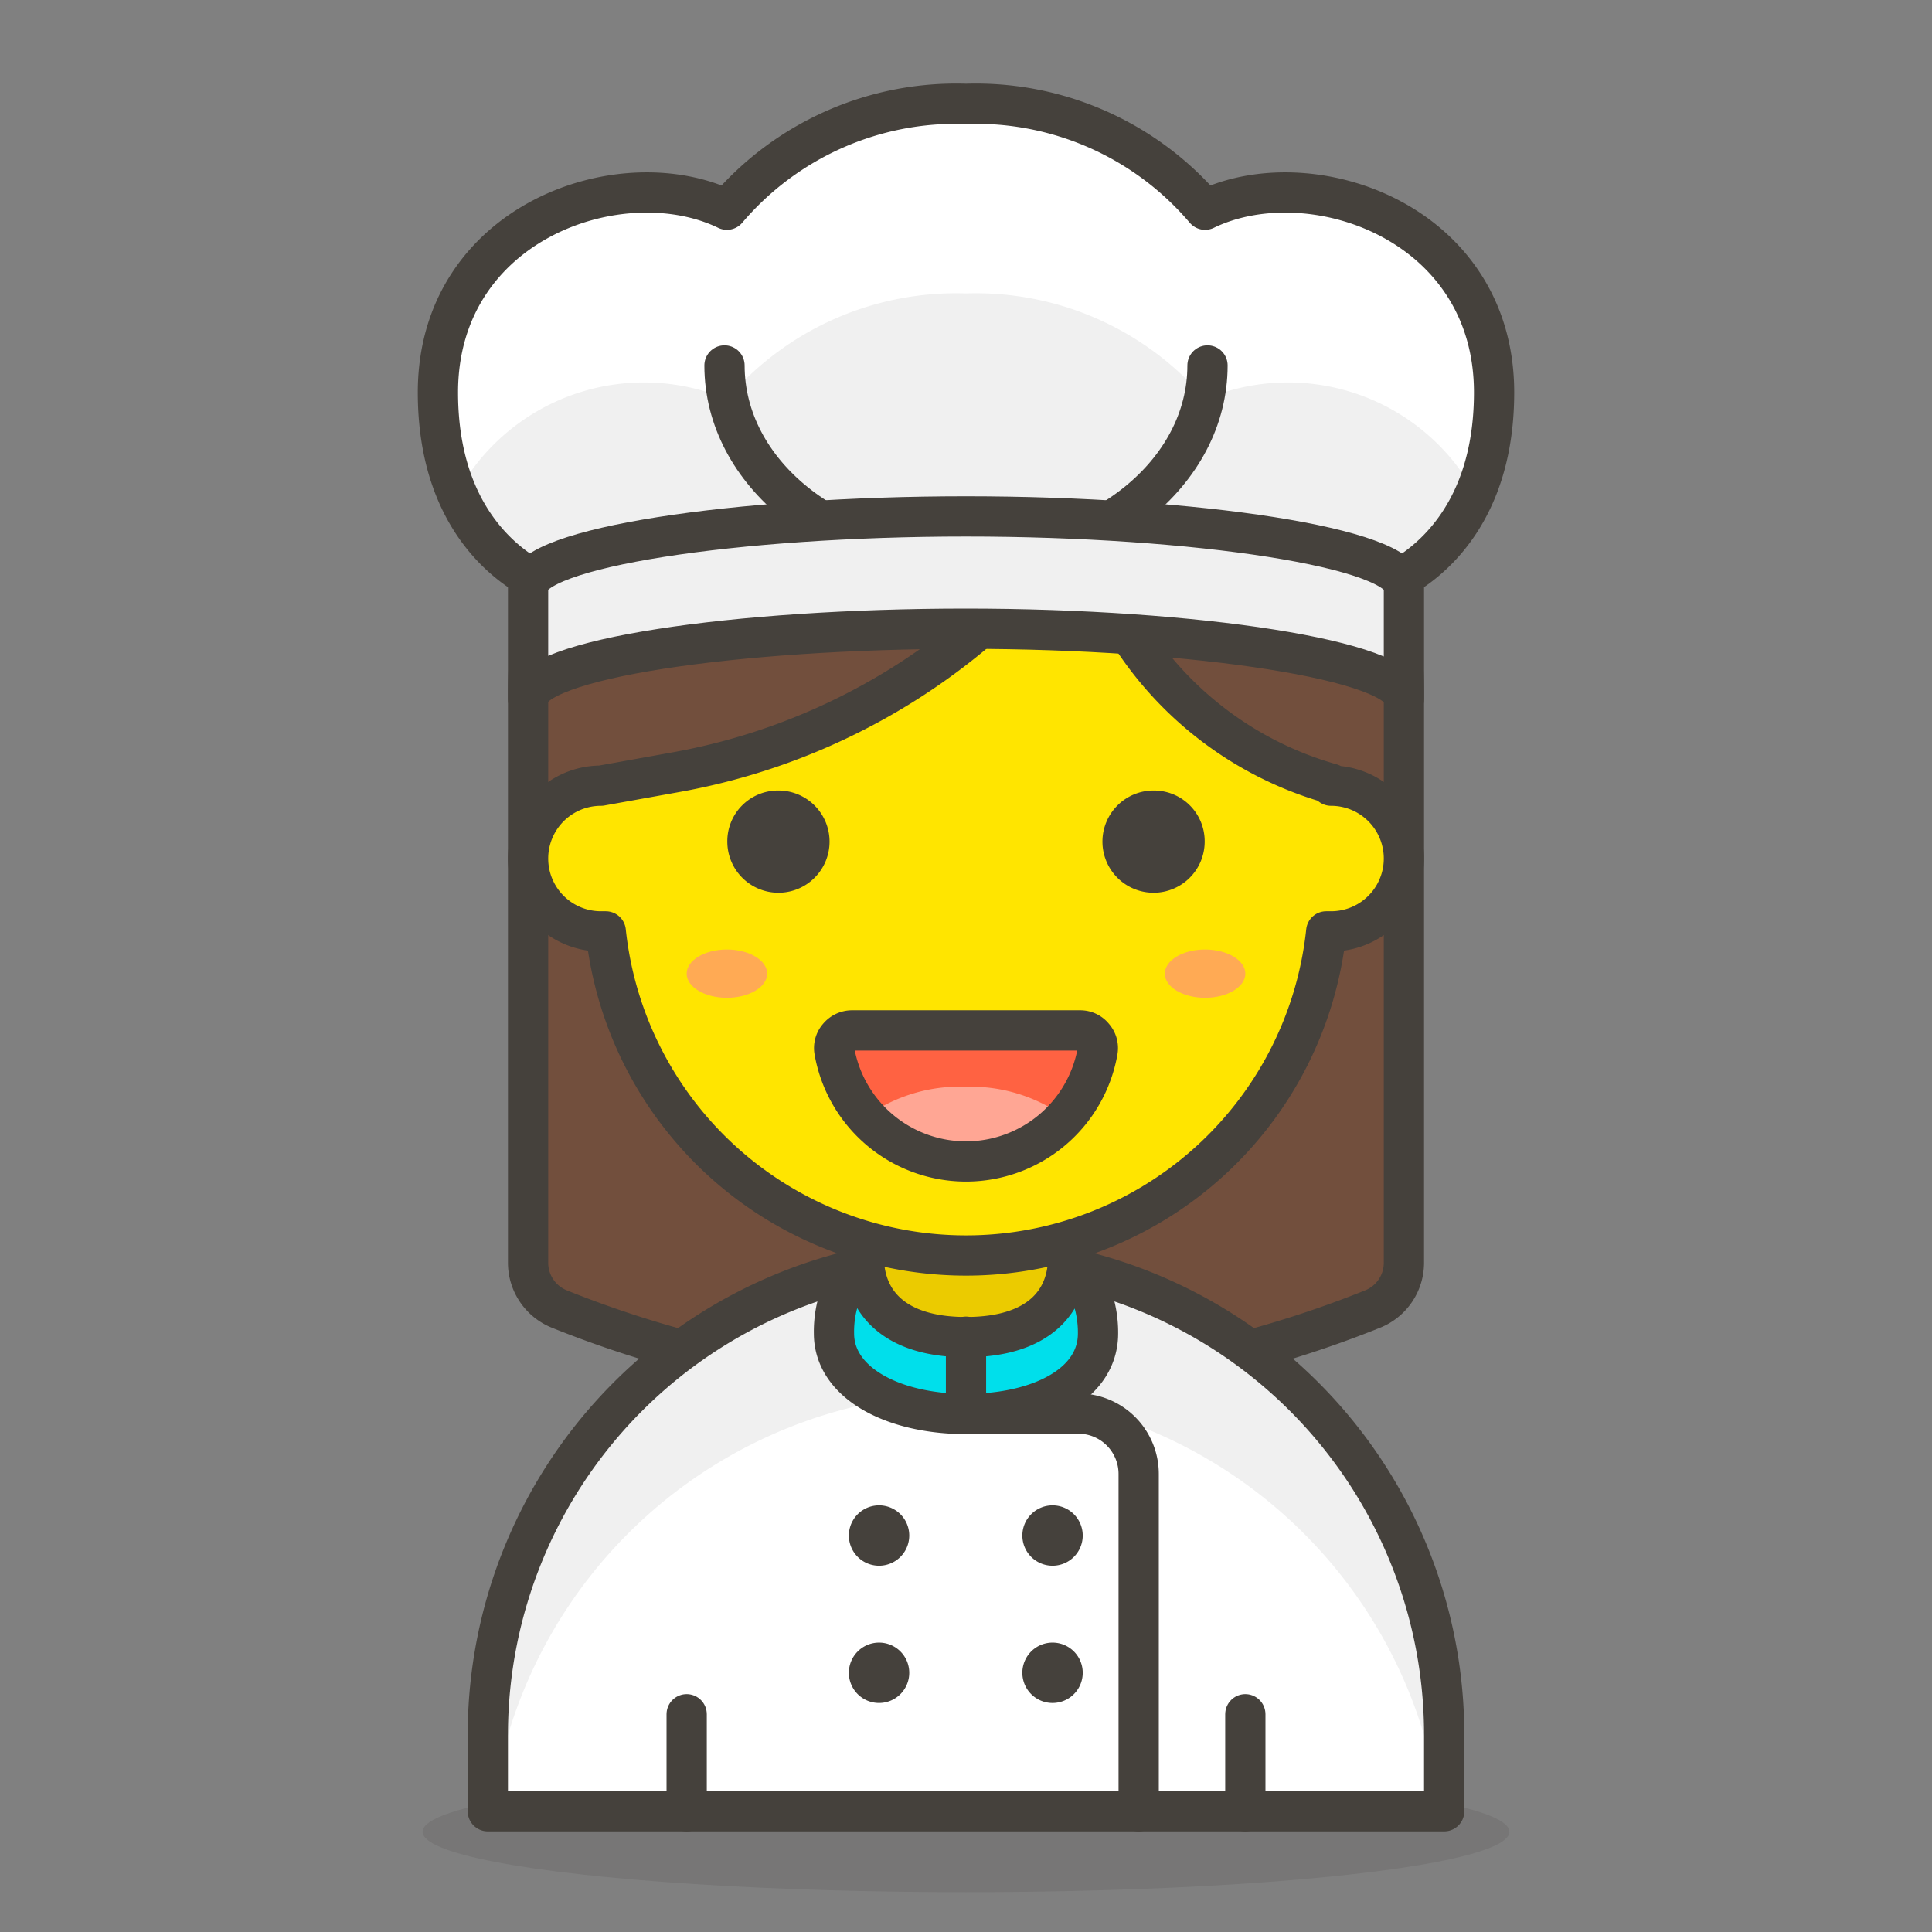 <?xml version="1.0" ?><svg id="Icons" viewBox="0 0 48 48" xmlns="http://www.w3.org/2000/svg"><rect x="0" y="0" width="48" height="48" fill="#808080" stroke="none"/><defs><style>.cls-1{fill:#724f3d;}.cls-1,.cls-10,.cls-11,.cls-15,.cls-5,.cls-6,.cls-7,.cls-8{stroke:#45413c;stroke-linecap:round;stroke-linejoin:round;}.cls-11,.cls-2,.cls-9{fill:#45413c;}.cls-2{opacity:0.15;}.cls-3,.cls-8{fill:#fff;}.cls-15,.cls-4{fill:#f0f0f0;}.cls-5{fill:none;}.cls-6{fill:#ebcb00;}.cls-7{fill:#00dfeb;}.cls-10{fill:#ffe500;}.cls-12{fill:#ff6242;}.cls-13{fill:#ffa694;}.cls-14{fill:#ffaa54;}</style></defs><title/><path class="cls-1" d="M24,6.32A10.88,10.88,0,0,1,34.88,17.19V31.38a1.24,1.24,0,0,1-.77,1.14h0a27.09,27.09,0,0,1-20.22,0h0a1.24,1.24,0,0,1-.77-1.14V17.19A10.88,10.88,0,0,1,24,6.32Z" data-name="&lt;Path&gt;" id="_Path_"/><ellipse class="cls-2" cx="24" cy="45.51" data-name="&lt;Ellipse&gt;" id="_Ellipse_" rx="13.5" ry="1.5"/><path class="cls-3" d="M24,31.22h0A11.88,11.88,0,0,1,35.88,43.1V45a0,0,0,0,1,0,0H12.12a0,0,0,0,1,0,0V43.1A11.88,11.88,0,0,1,24,31.22Z" data-name="&lt;Rectangle&gt;" id="_Rectangle_"/><path class="cls-4" d="M24,31.22h0A11.88,11.88,0,0,0,12.12,43.1V45h.1A11.88,11.88,0,0,1,24,34.62h0A11.88,11.88,0,0,1,35.78,45h.1V43.1A11.88,11.88,0,0,0,24,31.22Z" data-name="&lt;Path&gt;" id="_Path_2"/><path class="cls-5" d="M24,31.22h0A11.88,11.88,0,0,1,35.88,43.1V45a0,0,0,0,1,0,0H12.12a0,0,0,0,1,0,0V43.1A11.88,11.88,0,0,1,24,31.22Z" data-name="&lt;Rectangle&gt;" id="_Rectangle_2"/><path class="cls-6" d="M24,27.18a2.54,2.54,0,0,0-2.54,2.54v2.85a2.54,2.54,0,1,0,5.08,0V29.72A2.54,2.54,0,0,0,24,27.18Z"/><line class="cls-5" data-name="&lt;Path&gt;" id="_Path_3" x1="17.06" x2="17.06" y1="45" y2="42.59"/><line class="cls-5" data-name="&lt;Path&gt;" id="_Path_4" x1="30.94" x2="30.94" y1="45" y2="42.59"/><path class="cls-7" d="M21.46,31.22c0,1.1.73,2,2.54,2s2.54-.89,2.54-2a2.77,2.77,0,0,1,.74,1.91c0,1.27-1.47,2-3.28,2s-3.28-.77-3.28-2A2.71,2.71,0,0,1,21.46,31.22Z" data-name="&lt;Path&gt;" id="_Path_5"/><path class="cls-8" d="M24,35.12h2.78a1.5,1.5,0,0,1,1.51,1.5V45" data-name="&lt;Path&gt;" id="_Path_6"/><line class="cls-5" data-name="&lt;Path&gt;" id="_Path_7" x1="24" x2="24" y1="35.12" y2="33.21"/><g data-name="&lt;Group&gt;" id="_Group_"><path class="cls-9" d="M21.84,37.4a.75.75,0,1,0,0,1.5.75.75,0,0,0,0-1.5Z"/></g><g data-name="&lt;Group&gt;" id="_Group_2"><path class="cls-9" d="M26.15,37.4a.75.75,0,1,0,.75.75.75.75,0,0,0-.75-.75Z"/></g><g data-name="&lt;Group&gt;" id="_Group_3"><path class="cls-9" d="M21.84,40.81a.75.75,0,1,0,.75.75.75.75,0,0,0-.75-.75Z"/></g><g data-name="&lt;Group&gt;" id="_Group_4"><path class="cls-9" d="M26.15,40.81a.75.75,0,0,0,0,1.5.75.75,0,1,0,0-1.5Z"/></g><g data-name="&lt;Group&gt;" id="_Group_5"><path class="cls-10" d="M33.07,19.47a8.77,8.77,0,0,1-5.68-5L26.77,13a15.92,15.92,0,0,1-9.95,6.18l-1.89.34a1.81,1.81,0,0,0,0,3.62h.12a9,9,0,0,0,17.9,0h.12a1.81,1.81,0,1,0,0-3.62Z" data-name="&lt;Path&gt;" id="_Path_8"/></g><path class="cls-11" d="M18.57,20.91a.77.77,0,1,0,.77-.77A.76.76,0,0,0,18.57,20.91Z" data-name="&lt;Path&gt;" id="_Path_9"/><path class="cls-11" d="M29.43,20.91a.77.77,0,1,1-.77-.77A.76.76,0,0,1,29.43,20.91Z" data-name="&lt;Path&gt;" id="_Path_10"/><g data-name="&lt;Group&gt;" id="_Group_6"><g data-name="&lt;Group&gt;" id="_Group_7"><g data-name="&lt;Group&gt;" id="_Group_8"><g data-name="&lt;Group&gt;" id="_Group_9"><g data-name="&lt;Group&gt;" id="_Group_10"><g data-name="&lt;Group&gt;" id="_Group_11"><g data-name="&lt;Group&gt;" id="_Group_12"><path class="cls-12" d="M21.16,25.6a.44.44,0,0,0-.33.16.42.42,0,0,0-.1.35,3.32,3.32,0,0,0,6.54,0,.42.42,0,0,0-.1-.35.42.42,0,0,0-.33-.16Z" data-name="&lt;Path&gt;" id="_Path_11"/><path class="cls-13" d="M24,27a4,4,0,0,0-2.52.77,3.36,3.36,0,0,0,5,0A4,4,0,0,0,24,27Z" data-name="&lt;Path&gt;" id="_Path_12"/></g></g></g></g></g></g></g><g data-name="&lt;Group&gt;" id="_Group_13"><path class="cls-5" d="M21.16,25.6a.44.44,0,0,0-.33.16.42.42,0,0,0-.1.35,3.32,3.32,0,0,0,6.54,0,.42.42,0,0,0-.1-.35.42.42,0,0,0-.33-.16Z" data-name="&lt;Path&gt;" id="_Path_13"/></g><ellipse class="cls-14" cx="18.06" cy="24.19" data-name="&lt;Ellipse&gt;" id="_Ellipse_2" rx="1" ry="0.6"/><ellipse class="cls-14" cx="29.94" cy="24.19" data-name="&lt;Ellipse&gt;" id="_Ellipse_3" rx="1" ry="0.6"/><path class="cls-4" d="M29.94,5.21A7.47,7.47,0,0,0,24,2.58a7.47,7.47,0,0,0-5.94,2.63c-2.62-1.27-7.18.3-7.18,4.54,0,3.95,2.79,4.83,2.79,4.83H34.33s2.79-.88,2.79-4.83C37.12,5.51,32.56,3.94,29.94,5.21Z" data-name="&lt;Path&gt;" id="_Path_14"/><path class="cls-3" d="M18.06,9.92A7.47,7.47,0,0,1,24,7.29a7.47,7.47,0,0,1,5.94,2.63,5.29,5.29,0,0,1,6.71,2.35,6.32,6.32,0,0,0,.47-2.52c0-4.24-4.56-5.81-7.18-4.54A7.47,7.47,0,0,0,24,2.58a7.47,7.47,0,0,0-5.94,2.63c-2.62-1.27-7.18.3-7.18,4.54a6.32,6.32,0,0,0,.47,2.52A5.29,5.29,0,0,1,18.06,9.92Z" data-name="&lt;Path&gt;" id="_Path_15"/><path class="cls-5" d="M29.94,5.21A7.47,7.47,0,0,0,24,2.58a7.47,7.47,0,0,0-5.94,2.63c-2.62-1.27-7.18.3-7.18,4.54,0,3.95,2.79,4.83,2.79,4.83H34.33s2.79-.88,2.79-4.83C37.12,5.51,32.56,3.94,29.94,5.21Z" data-name="&lt;Path&gt;" id="_Path_16"/><path class="cls-5" d="M30,9.08c0,2.67-2.69,4.83-6,4.83s-6-2.16-6-4.83" data-name="&lt;Path&gt;" id="_Path_17"/><path class="cls-15" d="M24,12.83c-5.71,0-10.88.78-10.88,1.75v2.79c0-1,5.17-1.75,10.88-1.75s10.88.79,10.88,1.75V14.58C34.88,13.61,29.71,12.83,24,12.83Z"/></svg>